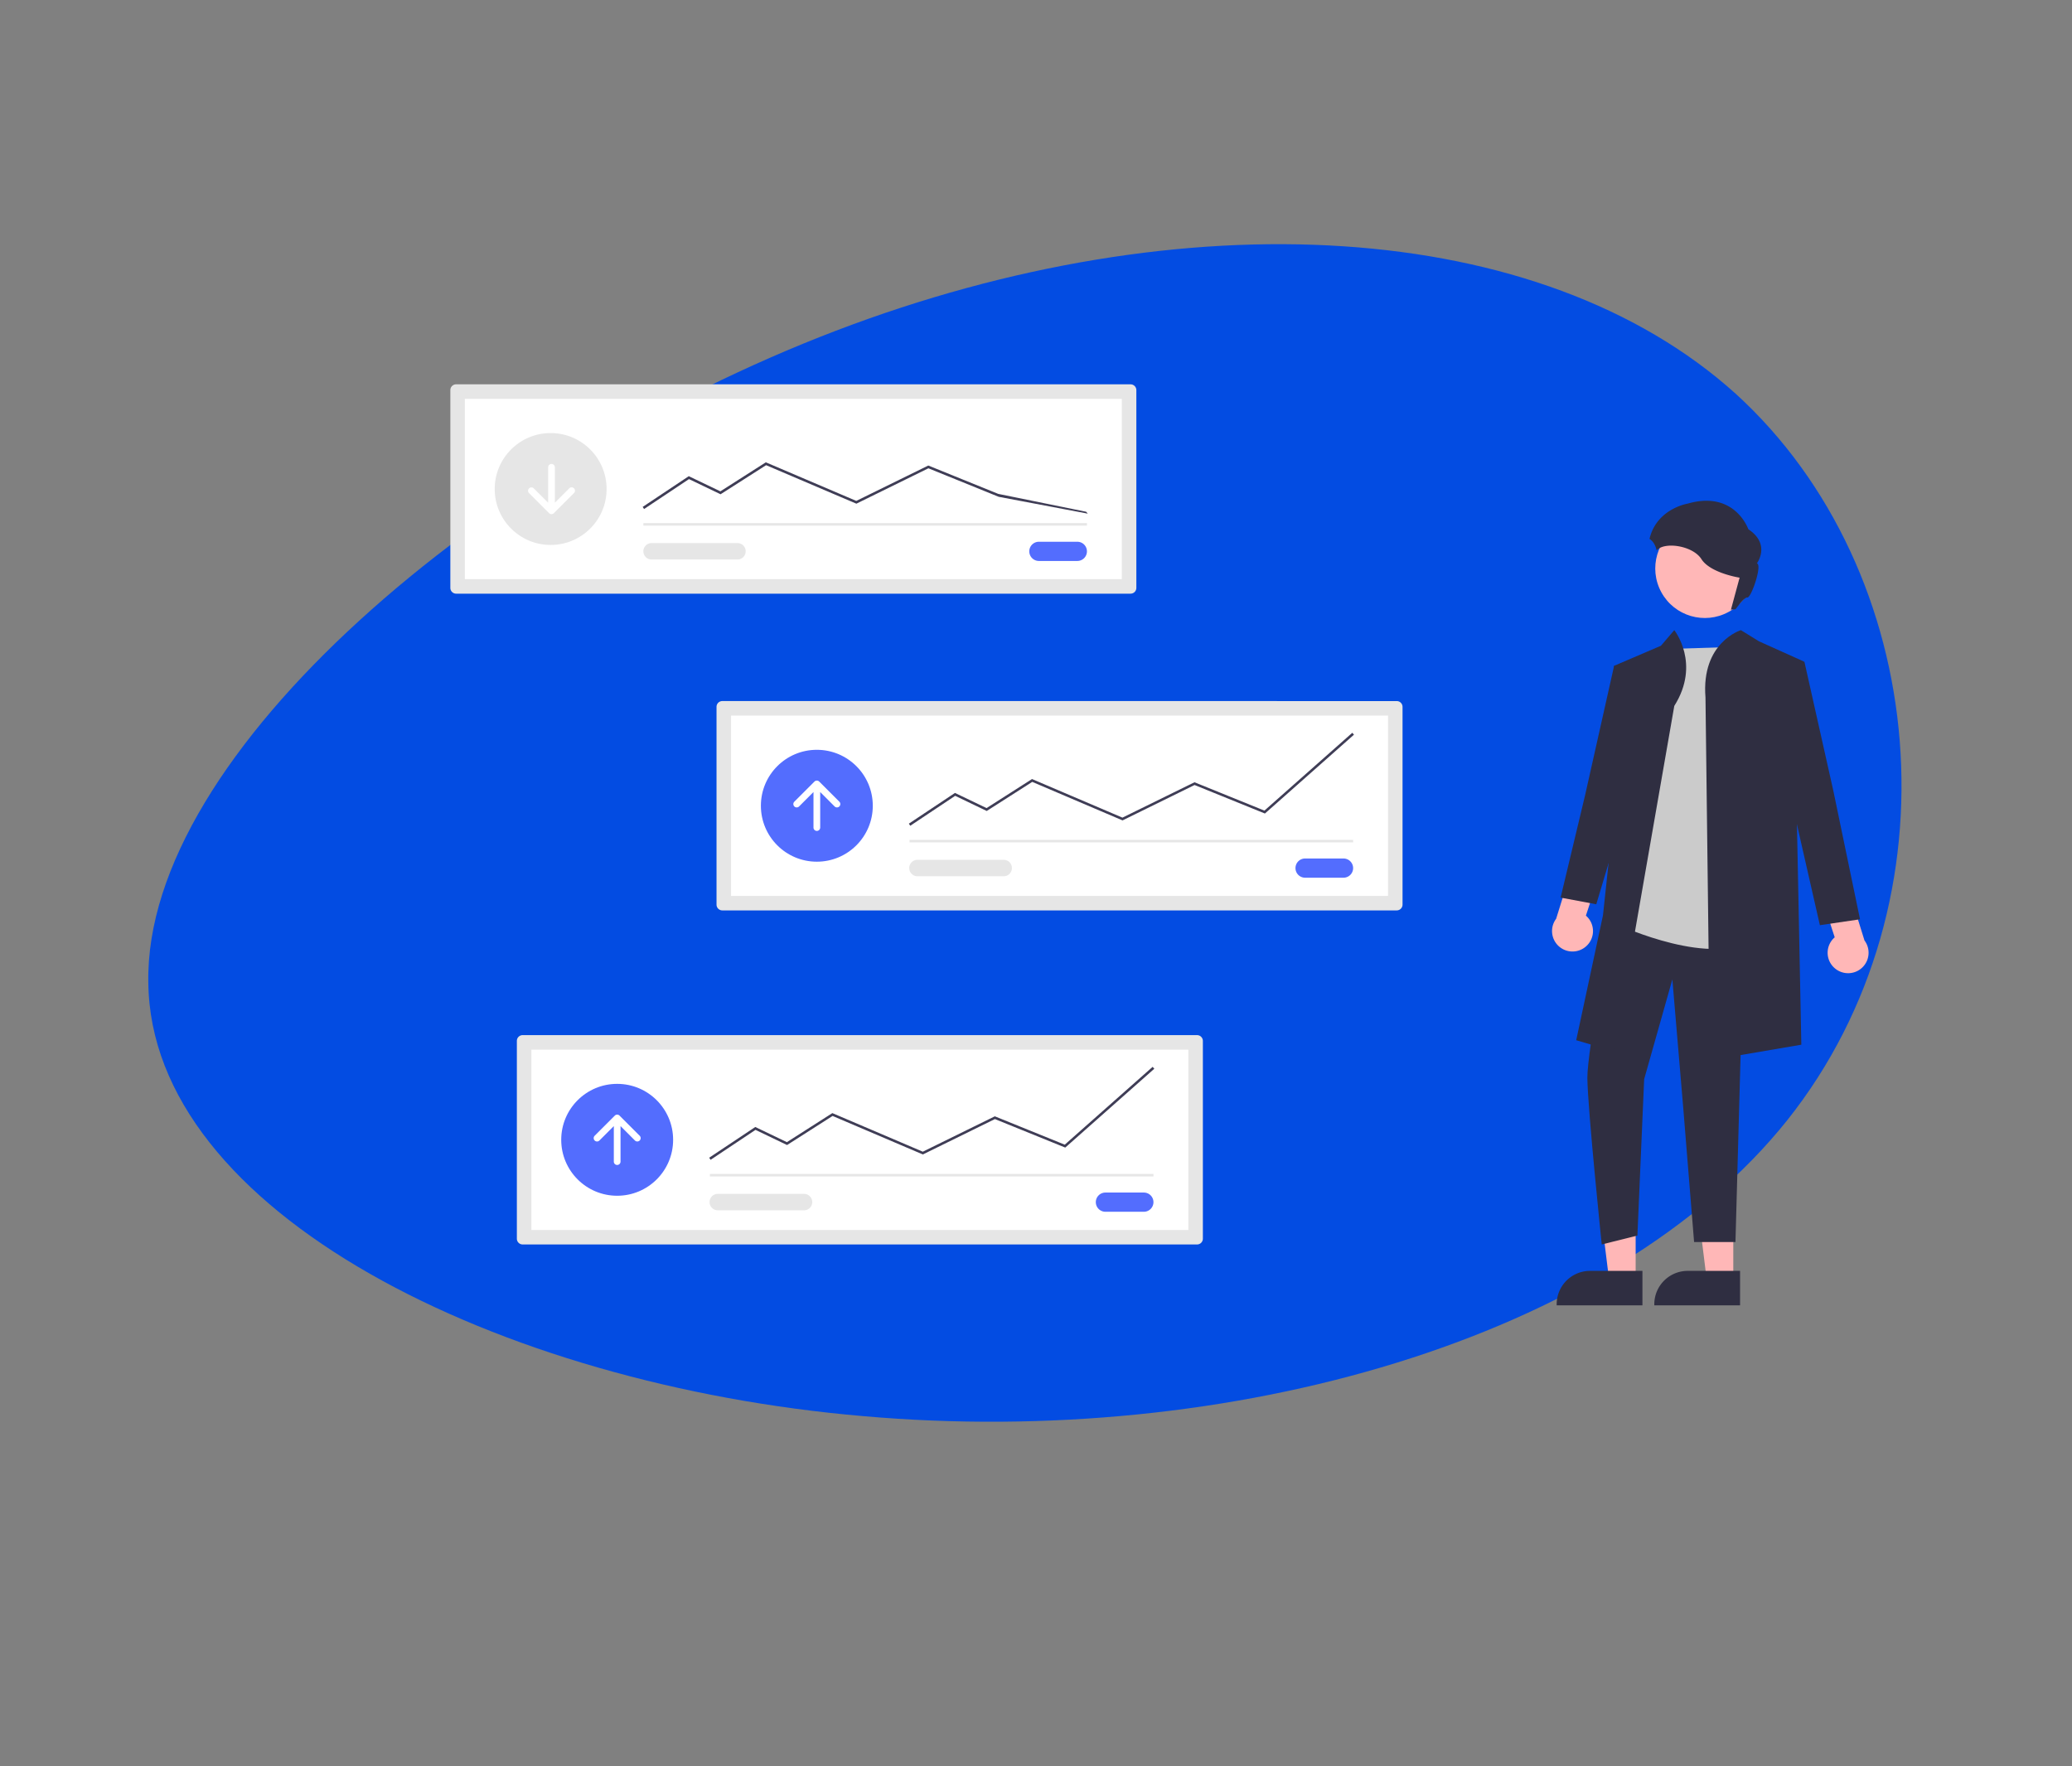 <svg xmlns="http://www.w3.org/2000/svg" width="644.341" height="549.312" viewBox="0 0 644.341 549.312">
  <rect x="0" y="0" width="644.341" height="549.312" fill="#808080" stroke="none"/>
  <g id="Group_160" data-name="Group 160" transform="translate(-948.91 -42.688)">
    <g id="Group_48" data-name="Group 48" transform="matrix(0.921, -0.391, 0.391, 0.921, -374.999, 682.836)">
      <path id="blob" d="M465.5,77.043c34.016,74.069,3.175,172.475-73.474,214.095-77.1,41.62-199.559,26.1-300.246-27.511C-8.9,210.367-87.365,118.662-60.152,52.706-33.393-13.6,99.495-54.518,215.6-50.285S431.035,2.974,465.5,77.043Z" transform="translate(1451.209 174.585)" fill="#034ce2"/>
    </g>
    <g id="undraw_Stock_prices_re_js33" transform="translate(1134.629 102.805)">
      <g id="Group_55" data-name="Group 55" transform="translate(-9.892 2.409)">
        <g id="Group_51" data-name="Group 51" transform="translate(-35.785 57)">
          <g id="Group_49" data-name="Group 49" transform="translate(0 0)">
            <path id="fc914514-1042-4f3e-9382-2a2bd3a05a2f" d="M279.155,131.32a1.805,1.805,0,0,0-1.8,1.8v61.508a1.805,1.805,0,0,0,1.8,1.8H488.888a1.805,1.805,0,0,0,1.8-1.8V133.123a1.805,1.805,0,0,0-1.8-1.8Z" transform="translate(-277.352 -131.32)" fill="#e6e6e6"/>
            <path id="fc60a940-5b5f-47e1-886f-8b9349204f05" d="M284.185,194.23h204.3V138.153h-204.3Z" transform="translate(-279.667 -133.634)" fill="#fff"/>
            <path id="b37dca77-34e7-4938-924b-74ea49a8e34b" d="M552.6,205.36a2.987,2.987,0,0,0,0,5.975H564.55a2.987,2.987,0,0,0,0-5.975Z" transform="translate(-369.57 -156.398)" fill="#536dfe"/>
            <rect id="a114a1b8-363a-4115-bcea-0275bda15cb1" width="137.937" height="0.786" transform="translate(60.031 43.168)" fill="#e6e6e6"/>
            <circle id="fd059875-cd6f-429e-81eb-c199f1a3d666" cx="17.399" cy="17.399" r="17.399" transform="translate(13.799 15.158)" fill="#e6e6e6"/>
            <path id="ad693766-5e26-437f-8d3d-58ce33ee9e84" d="M368.239,182.522l-.436-.654,14.333-9.556,9.829,4.718L406.1,168l.191.081L434.227,180l22.4-11,21.748,8.817,27.326,5.555.521.589-27.692-5.231-21.873-8.869-22.4,11.005-28.073-11.975-14.157,9.044-9.82-4.714Z" transform="translate(-307.989 -143.743)" fill="#3f3d56"/>
            <path id="ff424c2d-4733-4249-9b35-4eb43ebe2556" d="M370.685,205.983a2.554,2.554,0,1,0,0,5.109h26.723a2.555,2.555,0,0,0,.082-5.108h-26.8Z" transform="translate(-308.1 -156.609)" fill="#e6e6e6"/>
          </g>
          <path id="Path_46" data-name="Path 46" d="M327.786,176.328a1.043,1.043,0,0,0-1.476,0h0l-4.48,4.48V169.762a1.044,1.044,0,0,0-2.087,0v11.046l-4.479-4.479a1.044,1.044,0,0,0-1.48,1.472l0,0,6.261,6.261a1.043,1.043,0,0,0,1.476,0l6.261-6.261A1.043,1.043,0,0,0,327.786,176.328Z" transform="translate(-289.326 -143.987)" fill="#fff"/>
        </g>
        <g id="Group_53" data-name="Group 53" transform="translate(46.992 155.508)">
          <g id="Group_52" data-name="Group 52" transform="translate(0 0)">
            <g id="Group_50" data-name="Group 50">
              <path id="ebf544e0-cedc-491d-9ace-ce79788cc3b4" d="M403.93,280.283a1.805,1.805,0,0,0-1.8,1.8v61.508a1.805,1.805,0,0,0,1.8,1.8H613.663a1.805,1.805,0,0,0,1.8-1.8V282.086a1.805,1.805,0,0,0-1.8-1.8Z" transform="translate(-402.127 -280.283)" fill="#e6e6e6"/>
              <path id="f05ecdaf-6a8f-49c4-b8a7-f7e5ce9efcf7" d="M408.961,343.193h204.3V287.116h-204.3Z" transform="translate(-404.442 -282.597)" fill="#fff"/>
              <path id="a9f7bc9d-00a6-4157-bba1-ffc7ec111a68" d="M677.377,354.325a2.987,2.987,0,0,0,0,5.975h11.948a2.987,2.987,0,1,0,0-5.975Z" transform="translate(-494.345 -305.362)" fill="#536dfe"/>
              <rect id="a15d3d52-efbb-4636-8d15-228635c5d6e5" width="137.937" height="0.786" transform="translate(60.031 43.168)" fill="#e6e6e6"/>
              <circle id="e4ee77d8-efe6-4a2a-a3ed-71b8f3ee957e" cx="17.399" cy="17.399" r="17.399" transform="translate(13.799 15.159)" fill="#536dfe"/>
              <path id="fc1c89ac-2b6e-4831-b128-0ac2ab1fa850" d="M493.012,324.115l-.436-.654,14.333-9.556,9.829,4.718,14.138-9.033.191.081L559,321.588l22.4-11,21.748,8.816,27.327-24.2.521.589L603.3,320.312l-21.874-8.868-22.4,11.005L530.95,310.474l-14.157,9.044-9.818-4.712Z" transform="translate(-432.763 -285.335)" fill="#3f3d56"/>
              <path id="bd690ac4-3df0-4871-95d5-adaa934b7c24" d="M495.439,354.946a2.555,2.555,0,1,0-.083,5.108h26.806a2.554,2.554,0,1,0,0-5.109Z" transform="translate(-432.854 -305.572)" fill="#e6e6e6"/>
            </g>
          </g>
          <path id="Path_47" data-name="Path 47" d="M438.565,325.725a1.044,1.044,0,0,0,1.476,0h0l4.479-4.479v11.046a1.043,1.043,0,1,0,2.087,0V321.245l4.48,4.479a1.043,1.043,0,0,0,1.476-1.476l-6.261-6.261a1.044,1.044,0,0,0-1.476,0l-6.261,6.261a1.043,1.043,0,0,0,0,1.476Z" transform="translate(-414.366 -292.951)" fill="#fff"/>
        </g>
        <g id="Group_54" data-name="Group 54" transform="translate(-15.099 259.402)">
          <g id="Group_52-2" data-name="Group 52" transform="translate(0)">
            <g id="Group_50-2" data-name="Group 50">
              <path id="ebf544e0-cedc-491d-9ace-ce79788cc3b4-2" data-name="ebf544e0-cedc-491d-9ace-ce79788cc3b4" d="M403.93,280.283a1.805,1.805,0,0,0-1.8,1.8v61.508a1.805,1.805,0,0,0,1.8,1.8H613.663a1.805,1.805,0,0,0,1.8-1.8V282.086a1.805,1.805,0,0,0-1.8-1.8Z" transform="translate(-402.127 -280.283)" fill="#e6e6e6"/>
              <path id="f05ecdaf-6a8f-49c4-b8a7-f7e5ce9efcf7-2" data-name="f05ecdaf-6a8f-49c4-b8a7-f7e5ce9efcf7" d="M408.961,343.193h204.3V287.116h-204.3Z" transform="translate(-404.442 -282.597)" fill="#fff"/>
              <path id="a9f7bc9d-00a6-4157-bba1-ffc7ec111a68-2" data-name="a9f7bc9d-00a6-4157-bba1-ffc7ec111a68" d="M677.377,354.325a2.987,2.987,0,0,0,0,5.975h11.948a2.987,2.987,0,1,0,0-5.975Z" transform="translate(-494.345 -305.362)" fill="#536dfe"/>
              <rect id="a15d3d52-efbb-4636-8d15-228635c5d6e5-2" data-name="a15d3d52-efbb-4636-8d15-228635c5d6e5" width="137.937" height="0.786" transform="translate(60.031 43.168)" fill="#e6e6e6"/>
              <circle id="e4ee77d8-efe6-4a2a-a3ed-71b8f3ee957e-2" data-name="e4ee77d8-efe6-4a2a-a3ed-71b8f3ee957e" cx="17.399" cy="17.399" r="17.399" transform="translate(13.799 15.159)" fill="#536dfe"/>
              <path id="fc1c89ac-2b6e-4831-b128-0ac2ab1fa850-2" data-name="fc1c89ac-2b6e-4831-b128-0ac2ab1fa850" d="M493.012,324.115l-.436-.654,14.333-9.556,9.829,4.718,14.138-9.033.191.081L559,321.588l22.4-11,21.748,8.816,27.327-24.2.521.589L603.3,320.312l-21.874-8.868-22.4,11.005L530.95,310.474l-14.157,9.044-9.818-4.712Z" transform="translate(-432.763 -285.335)" fill="#3f3d56"/>
              <path id="bd690ac4-3df0-4871-95d5-adaa934b7c24-2" data-name="bd690ac4-3df0-4871-95d5-adaa934b7c24" d="M495.439,354.946a2.555,2.555,0,1,0-.083,5.108h26.806a2.554,2.554,0,1,0,0-5.109Z" transform="translate(-432.854 -305.572)" fill="#e6e6e6"/>
            </g>
          </g>
          <path id="Path_47-2" data-name="Path 47" d="M438.565,325.725a1.044,1.044,0,0,0,1.476,0h0l4.479-4.479v11.046a1.043,1.043,0,1,0,2.087,0V321.245l4.48,4.479a1.043,1.043,0,0,0,1.476-1.476l-6.261-6.261a1.044,1.044,0,0,0-1.476,0l-6.261,6.261a1.043,1.043,0,0,0,0,1.476Z" transform="translate(-414.366 -292.951)" fill="#fff"/>
        </g>
      </g>
      <path id="Path_49" data-name="Path 49" d="M640.155,595.13h-8.272l-3.935-31.9h12.208Z" transform="translate(-286.865 -257.298)" fill="#ffb7b7"/>
      <path id="Path_50" data-name="Path 50" d="M867.927,759.03H841.256v-.337a10.382,10.382,0,0,1,10.38-10.381h16.291Z" transform="translate(-512.528 -413.179)" fill="#2f2e41"/>
      <path id="Path_51" data-name="Path 51" d="M584.259,595.13h-8.271l-3.935-31.9H584.26Z" transform="translate(-261.33 -257.298)" fill="#ffb7b7"/>
      <path id="Path_52" data-name="Path 52" d="M812.031,759.03H785.36v-.337a10.381,10.381,0,0,1,10.38-10.381h16.291Z" transform="translate(-486.993 -413.179)" fill="#2f2e41"/>
      <path id="Path_53" data-name="Path 53" d="M793.116,539.041a6.327,6.327,0,0,0,.12-9.7l4.5-13.74-7.684-4.769-6.076,19.493a6.361,6.361,0,0,0,9.144,8.716Z" transform="translate(-485.778 -304.692)" fill="#ffb7b7"/>
      <path id="Path_54" data-name="Path 54" d="M810.553,541.4s-7.721,41.792-7.624,49.9c.116,9.789,4.472,51.744,4.472,51.744l11.09-2.773,2.1-48.628,8.771-31.036,3.373,39.807,3.386,41.873h12.865l2.881-105.051-42-1.386Z" transform="translate(-495.018 -316.125)" fill="#2f2e41"/>
      <path id="Path_55" data-name="Path 55" d="M857.474,391.025l-22.18.693-13.862,85.946s29.457,13.516,41.934,3.812S857.474,391.025,857.474,391.025Z" transform="translate(-503.472 -249.961)" fill="#cbcbcb"/>
      <path id="Path_56" data-name="Path 56" d="M827.046,405.021,808.332,512.454l-11.783-3.466,8.318-38.815,4.159-38.815-.693-38.815,14.555-6.238,4.159-4.852S835.363,391.852,827.046,405.021Z" transform="translate(-492.104 -245.589)" fill="#2f2e41"/>
      <path id="Path_57" data-name="Path 57" d="M870.469,402.4l1.386,112.828,28.418-4.852-2.079-104.661,2.772-14.555L887.1,384.921l-5.613-3.466S869.083,385.221,870.469,402.4Z" transform="translate(-525.824 -245.589)" fill="#2f2e41"/>
      <path id="Path_58" data-name="Path 58" d="M574.436,272.631l-6.238-2.079-9.011,40.2-7.625,31.884,11.09,2.079,10.4-34.656Z" transform="translate(-251.97 -123.596)" fill="#2f2e41"/>
      <path id="Path_59" data-name="Path 59" d="M940.889,551.462a6.326,6.326,0,0,1-.12-9.7l-4.5-13.74,7.684-4.769,6.076,19.493a6.361,6.361,0,0,1-9.144,8.716Z" transform="translate(-555.935 -310.366)" fill="#ffb7b7"/>
      <path id="Path_60" data-name="Path 60" d="M679.625,270.147l6.238-2.079,9.011,40.2,8.3,39.98-12.482,1.836-9.679-42.509Z" transform="translate(-310.473 -122.461)" fill="#2f2e41"/>
      <circle id="Ellipse_19" data-name="Ellipse 19" cx="15.406" cy="15.406" r="15.406" transform="translate(323.526 110.551) rotate(-28.663)" fill="#ffb7b7"/>
      <path id="Path_62" data-name="Path 62" d="M850.336,308.264c14.727-4.247,18.908,7.959,18.908,7.959,7.1,4.71,2.654,10.614,2.654,10.614,1.791.4-1.79,10.88-2.985,10.615-.637-.142-2.276,1.814-3.666,3.669a7.354,7.354,0,0,0-1.42.136l2.7-9.975s-9.089-1.392-11.875-5.771c-2.666-4.189-11.443-5.511-13.94-2.713a6.317,6.317,0,0,0-.891-2.262,4.516,4.516,0,0,0-1.31-1.313C840.717,309.839,850.336,308.264,850.336,308.264Z" transform="translate(-511.273 -211.743)" fill="#2f2e41"/>
    </g>
  </g>
</svg>
